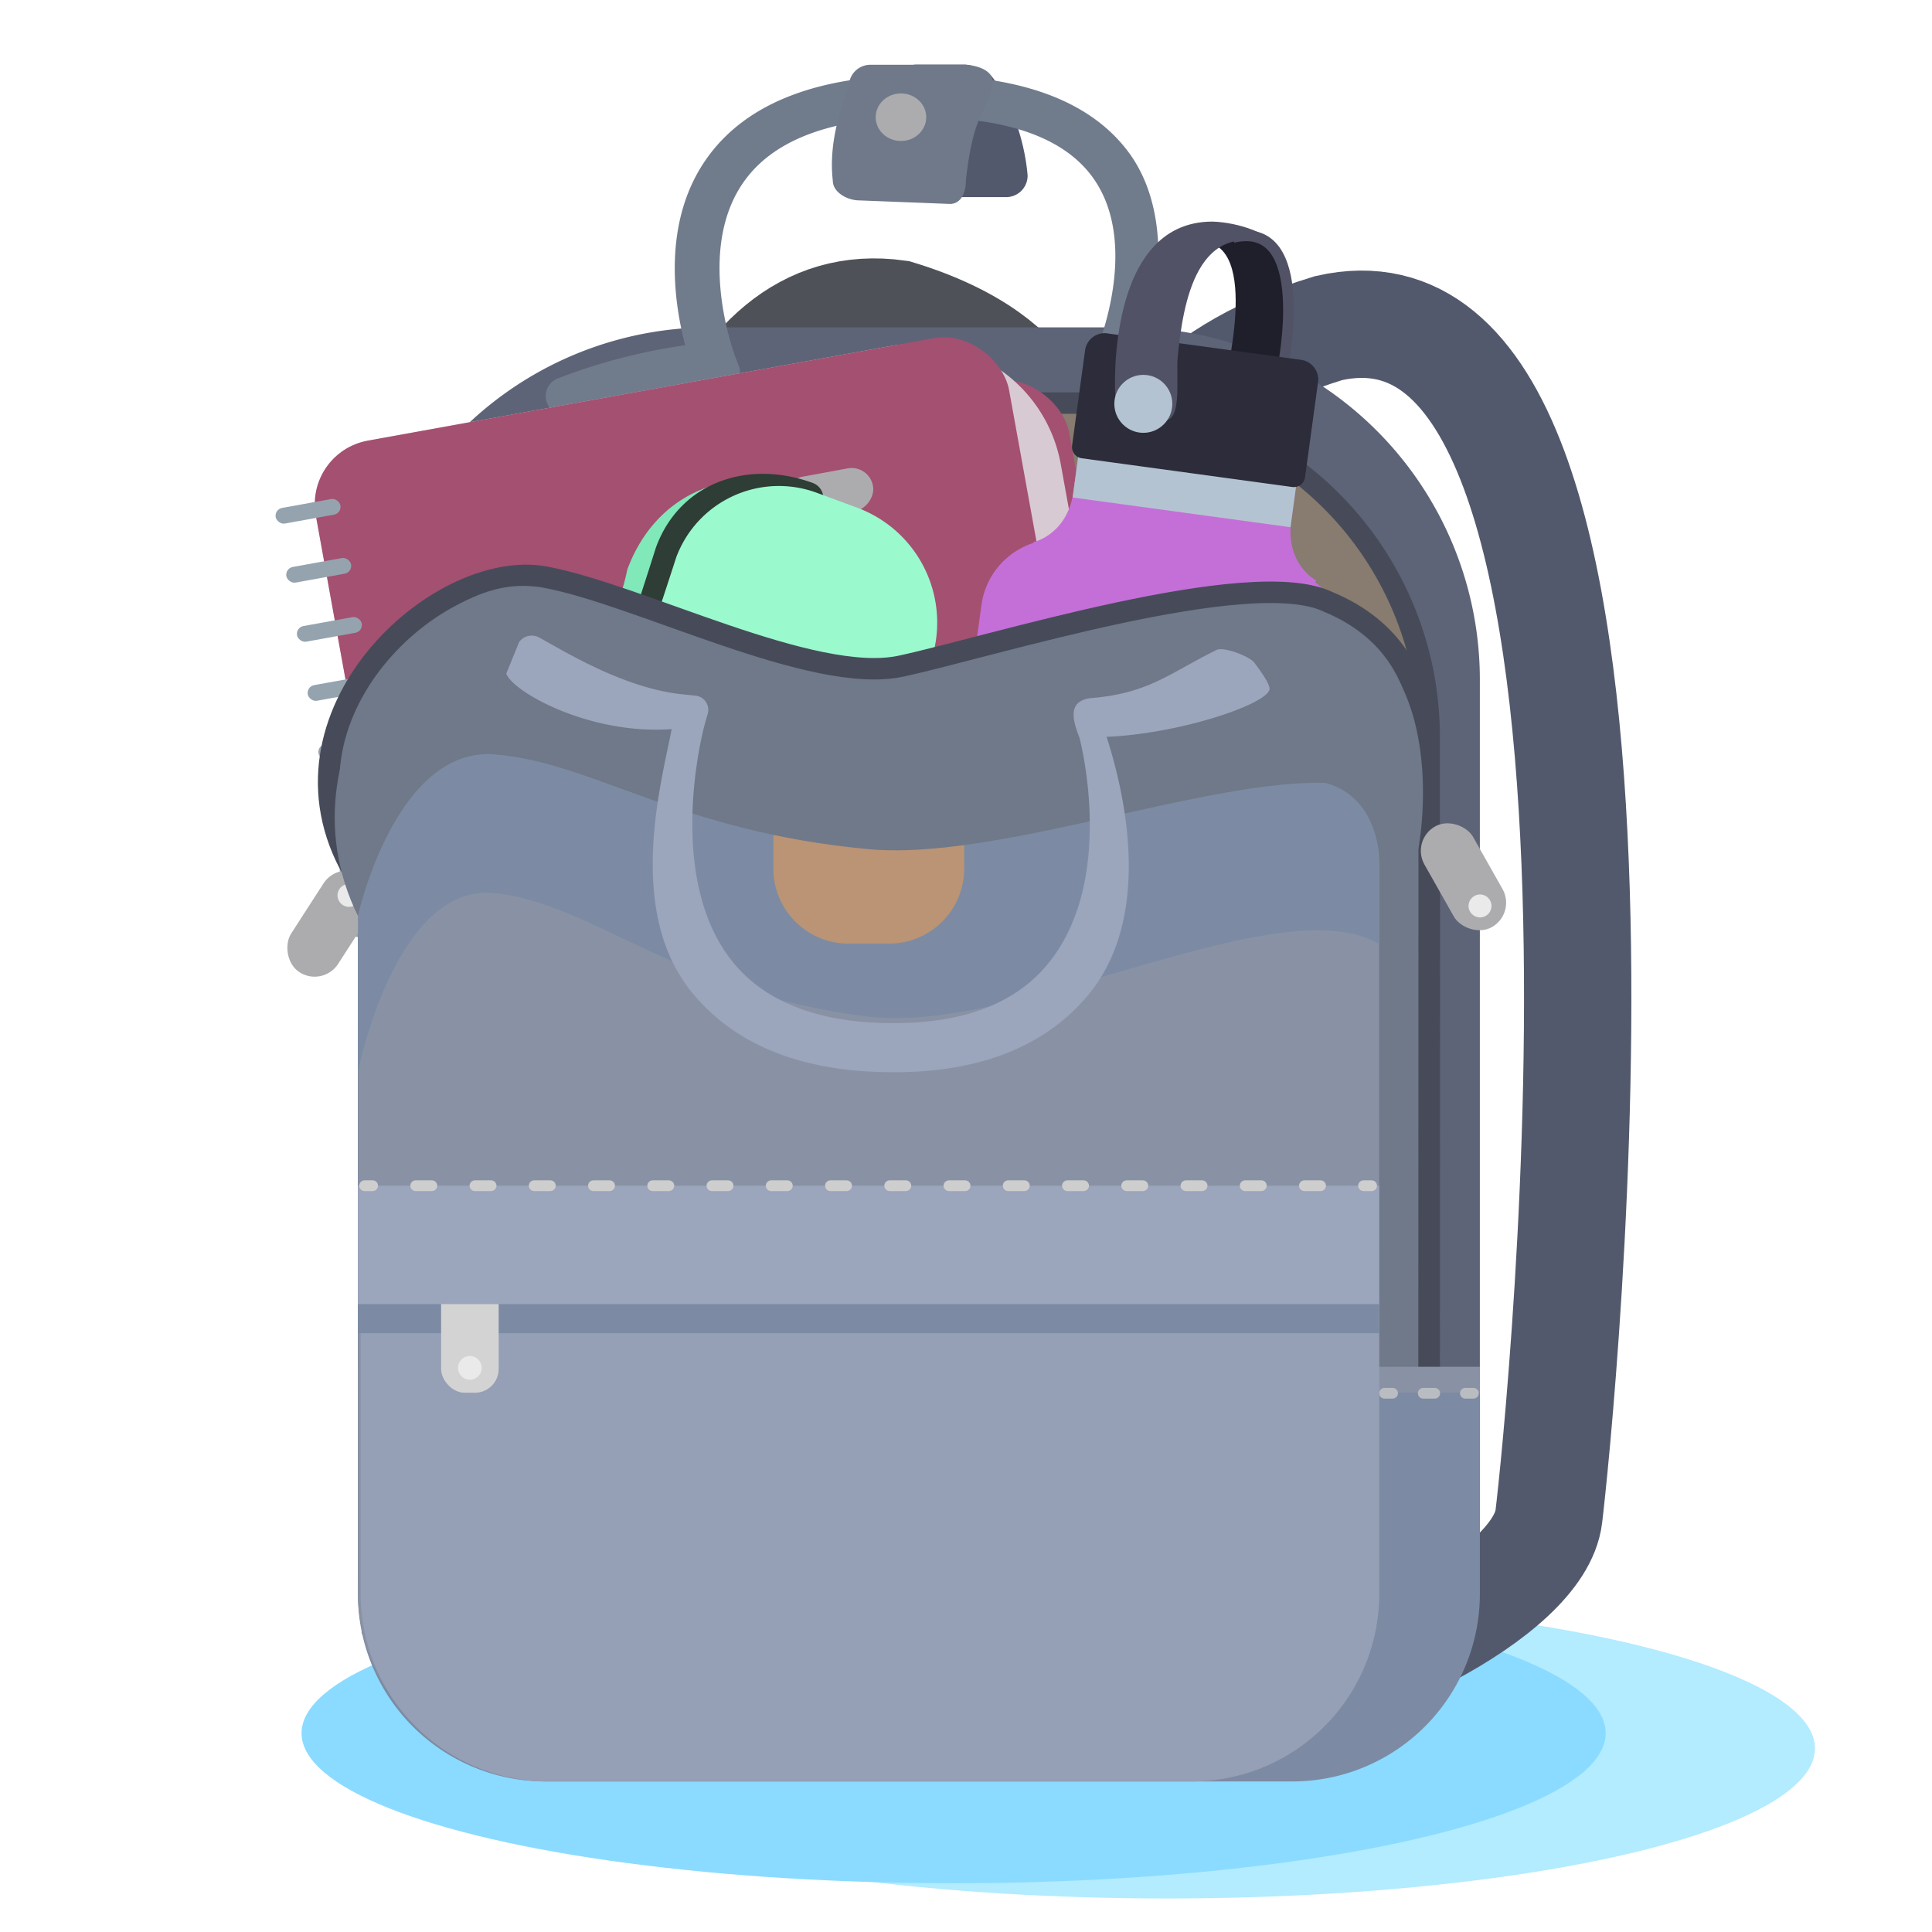 <svg xmlns="http://www.w3.org/2000/svg" viewBox="0 0 360 360"><defs><style>.cls-1{fill:#b3ebff;}.cls-2{fill:#8adbff;}.cls-3{fill:#53596d;}.cls-17,.cls-20,.cls-26,.cls-27,.cls-30,.cls-31,.cls-4,.cls-5{fill:none;}.cls-4{stroke:#53596d;}.cls-17,.cls-20,.cls-26,.cls-27,.cls-30,.cls-31,.cls-4,.cls-5,.cls-7,.cls-8{stroke-miterlimit:10;}.cls-4,.cls-5{stroke-width:20px;}.cls-5{stroke:#4f5159;}.cls-6{fill:#5e6477;}.cls-7{fill:#877c6f;}.cls-7,.cls-8{stroke:#474b59;stroke-width:4px;}.cls-33,.cls-8{fill:#6f7989;}.cls-9{fill:#707c8c;}.cls-10{fill:#7c8ba3;}.cls-11{fill:#8992a5;}.cls-12{fill:#a45071;}.cls-13{fill:#d8cad3;}.cls-14{fill:#95a3af;}.cls-15{fill:#acacaf;}.cls-16{fill:#80e8b9;}.cls-17{stroke:#2e3d35;stroke-width:6px;}.cls-17,.cls-26,.cls-27,.cls-30,.cls-31{stroke-linecap:round;}.cls-18{fill:#9bf9ce;}.cls-19{fill:#1f1f2b;}.cls-20{stroke:#525266;}.cls-20,.cls-26,.cls-27,.cls-30,.cls-31{stroke-width:2px;}.cls-21{fill:#c46fd8;}.cls-22{fill:#b4c3d1;}.cls-23{fill:#2c2c3a;}.cls-24{fill:#525266;}.cls-25{fill:#959fb5;}.cls-26,.cls-27{stroke:#b9bcc1;}.cls-27{stroke-dasharray:2.14 5.71;}.cls-28{fill:#d3d3d3;}.cls-29{fill:#9ba5bc;}.cls-30,.cls-31{stroke:#cecece;}.cls-31{stroke-dasharray:3.01 8.03;}.cls-32{fill:#eaeaea;}.cls-34{fill:#ba9475;}</style></defs><title>DES157_Studio2</title><g id="Layer_1" data-name="Layer 1"><ellipse class="cls-1" cx="217.48" cy="325.79" rx="120.71" ry="27.96"/><ellipse class="cls-2" cx="177.69" cy="322.95" rx="121.5" ry="27.96"/><path class="cls-3" d="M187.63,36.73h-17a4,4,0,0,1-3.8-4.07V16.11a4,4,0,0,1,3.8-4.07h9.12c2.09,0,4.89,2,4.89,2,3.5,4.28,6.26,11.72,6.84,18.64A4,4,0,0,1,187.63,36.73Z"/><path class="cls-4" d="M211.77,87.55s6.33-17.43,35.76-26.4c66-15.06,42.89,206.7,41.07,221.45s-37.48,31.9-62.9,35.15"/><path class="cls-5" d="M195.4,84.55s1.29-17.12-28.14-26.09C98.2,48.83,116.75,264.85,118.57,279.6s37.48,31.9,62.9,35.15"/><path class="cls-6" d="M132.35,61h77.74a65.66,65.66,0,0,1,65.66,65.66V293.37a35,35,0,0,1-35,35H101.69a35,35,0,0,1-35-35V126.7A65.66,65.66,0,0,1,132.35,61Z"/><path class="cls-7" d="M131.69,75.11h72.39a62.23,62.23,0,0,1,62.23,62.23v152a39,39,0,0,1-39,39H108.5a39,39,0,0,1-39-39v-152A62.23,62.23,0,0,1,131.69,75.11Z"/><path class="cls-8" d="M266.27,314.75,69.45,302.59V154.23A13.69,13.69,0,0,1,83.1,140.58H252.66a13.69,13.69,0,0,1,13.65,13.65Z"/><path class="cls-9" d="M102.36,75.91l-.28-.53a3.52,3.52,0,0,1,2-4.92,107.29,107.29,0,0,1,23.6-6.12C125.63,56.6,123.16,41,132.07,29,139.44,19.05,152.7,14,171.48,14h.33c18.76,0,31.81,5,38.8,14.8C219,40.67,215.41,58,213,65.76A47.08,47.08,0,0,1,236.85,70c1.6.76,1.75,1.94,1.37,4.11a21,21,0,0,1-1.13,3.17,1.77,1.77,0,0,1-2.25.68,86,86,0,0,0-27.17-6.92l-.52,0a3.56,3.56,0,0,1-3.21-4.91l.2-.45c.08-.19,8.56-19.89-.46-32.53-5.35-7.5-16.08-11.3-31.88-11.3h-.3c-15.9,0-26.86,3.9-32.58,11.58-9.59,12.86-2,32.75-1.94,33l.76,1.95a2.35,2.35,0,0,1-2.15,3.14l-2.2.15c-10.88.76-21.33,2.58-26.38,4.5C105.14,76.83,103.24,77.62,102.36,75.91Z"/><path class="cls-10" d="M66.69,257.08H275.75a0,0,0,0,1,0,0V297a34.95,34.95,0,0,1-34.95,34.95H101.63A34.95,34.95,0,0,1,66.69,297V257.08A0,0,0,0,1,66.69,257.08Z"/><rect class="cls-11" x="66.69" y="254.68" width="209.07" height="4.8"/><rect class="cls-12" x="81.81" y="79.2" width="131.28" height="167.8" rx="12" transform="translate(-26.69 28.87) rotate(-10.26)"/><path class="cls-13" d="M83.82,70.54h98.37a27.29,27.29,0,0,1,27.29,27.29V232.89a12.63,12.63,0,0,1-12.63,12.63H97.52a26.33,26.33,0,0,1-26.33-26.33v-136A12.63,12.63,0,0,1,83.82,70.54Z" transform="translate(-25.9 27.52) rotate(-10.26)"/><rect class="cls-12" x="70.6" y="71.22" width="131.28" height="167.8" rx="12" transform="translate(-25.45 26.74) rotate(-10.26)"/><rect class="cls-14" x="51.27" y="93.79" width="12.26" height="2.96" rx="1.48" transform="translate(-16.05 11.75) rotate(-10.26)"/><rect class="cls-14" x="53.26" y="104.79" width="12.26" height="2.96" rx="1.48" transform="translate(-17.98 12.28) rotate(-10.26)"/><rect class="cls-14" x="55.25" y="115.8" width="12.26" height="2.96" rx="1.48" transform="translate(-19.91 12.81) rotate(-10.26)"/><rect class="cls-14" x="57.24" y="126.81" width="12.26" height="2.96" rx="1.48" transform="translate(-21.83 13.34) rotate(-10.26)"/><rect class="cls-14" x="59.24" y="137.82" width="12.26" height="2.96" rx="1.48" transform="translate(-23.76 13.87) rotate(-10.26)"/><rect class="cls-14" x="61.23" y="148.82" width="12.26" height="2.96" rx="1.48" transform="translate(-25.69 14.4) rotate(-10.26)"/><rect class="cls-14" x="63.22" y="159.83" width="12.26" height="2.96" rx="1.48" transform="translate(-27.62 14.93) rotate(-10.26)"/><rect class="cls-14" x="65.21" y="170.84" width="12.26" height="2.96" rx="1.48" transform="translate(-29.55 15.46) rotate(-10.26)"/><rect class="cls-14" x="67.21" y="181.85" width="12.26" height="2.96" rx="1.48" transform="translate(-31.48 15.99) rotate(-10.26)"/><rect class="cls-14" x="69.2" y="192.85" width="12.26" height="2.96" rx="1.48" transform="translate(-33.41 16.52) rotate(-10.26)"/><rect class="cls-14" x="71.19" y="203.86" width="12.26" height="2.96" rx="1.48" transform="translate(-35.33 17.05) rotate(-10.26)"/><rect class="cls-14" x="73.18" y="214.87" width="12.26" height="2.96" rx="1.48" transform="translate(-37.26 17.58) rotate(-10.26)"/><rect class="cls-14" x="75.18" y="225.88" width="12.26" height="2.96" rx="1.48" transform="translate(-39.19 18.12) rotate(-10.26)"/><rect class="cls-14" x="77.17" y="236.89" width="12.26" height="2.96" rx="1.48" transform="translate(-41.12 18.65) rotate(-10.26)"/><rect class="cls-15" x="150.4" y="83.67" width="8.09" height="16.72" rx="4.04" transform="translate(91.92 260.6) rotate(-100.44)"/><path class="cls-16" d="M172.88,124.85,131.62,236.49c-5.51,14.9-19.67,24.45-34.57,18.94l-7.51-3.7C79.2,247.49,70.4,235.38,75.1,220.82,87.6,182,114.21,120.15,116.88,106.15c5.39-14.59,19.54-20.1,34.13-14.7l7.82,2.89A23.83,23.83,0,0,1,172.88,124.85Z"/><path class="cls-17" d="M100.45,249.65a27.88,27.88,0,0,1-16.38-35.74c15.28-35,28.81-72.46,41-110.94,3.89-10.52,14.85-14,25.35-10.16"/><path class="cls-18" d="M173.25,123.84,129.3,242.76a16.5,16.5,0,0,1-21.14,9.73l-6.6-2.43A27.84,27.84,0,0,1,85.15,214.4c15.13-35.83,28.63-72.79,40.87-110.59a20.4,20.4,0,0,1,26.14-12l7.63,2.82A22.83,22.83,0,0,1,173.25,123.84Z"/><path class="cls-19" d="M224.72,45.1c10.4,1.55,3,28.09,2.74,29.61L238.1,74s6.67-19.91-2.35-29.63"/><path class="cls-20" d="M239,68.73s5.79-28-9.25-24.49"/><rect class="cls-21" x="198.94" y="78.56" width="40.97" height="44.72" rx="6.3" transform="translate(15.66 -28.74) rotate(7.77)"/><rect class="cls-21" x="172.74" y="102.58" width="69.22" height="173.63" rx="14.18" transform="translate(27.51 -26.3) rotate(7.77)"/><path class="cls-21" d="M192.59,101s6.79-1.4,7.59-10.49L203.9,93l-1.78,13L193,104.81Z"/><path class="cls-21" d="M245.23,108.15S239.07,105,240.74,96l-4.27,1.44-1.78,13,9.17,1.26Z"/><rect class="cls-22" x="200.27" y="86.8" width="40.97" height="8.71" transform="translate(14.35 -29.01) rotate(7.77)"/><path class="cls-23" d="M204.55,64.48H241a3.69,3.69,0,0,1,3.69,3.69V86.06a2.12,2.12,0,0,1-2.12,2.12H203a2.12,2.12,0,0,1-2.12-2.12V68.16a3.69,3.69,0,0,1,3.69-3.69Z" transform="translate(12.37 -29.42) rotate(7.77)"/><path class="cls-24" d="M238,46.17c-15-6.32-17.58,10.39-18.56,20.44-.33,3.35.82,11.34-2.14,11.67l-9.49-4.52s-2-32.48,18.12-32.47C230.8,41.43,236.93,43.6,238,46.17Z"/><circle class="cls-22" cx="213.04" cy="75.25" r="5.4"/><path class="cls-11" d="M222,330.8H101.69c-19.25,0-35-15.35-35-34.12V154.84c0-31.19,29.57-28.4,61.58-28.4l72.61,2.09c32,0,56.11-4.88,56.11,26.31V296.68C257,315.45,241.24,330.8,222,330.8Z"/><path class="cls-25" d="M71.16,229.42H253a4,4,0,0,1,4,4V297A34.95,34.95,0,0,1,222,331.95H102.16A34.95,34.95,0,0,1,67.21,297V233.37A4,4,0,0,1,71.16,229.42Z"/><line class="cls-26" x1="257.99" y1="259.61" x2="259.49" y2="259.61"/><line class="cls-27" x1="265.2" y1="259.61" x2="270.19" y2="259.61"/><line class="cls-26" x1="273.05" y1="259.61" x2="274.55" y2="259.61"/><rect class="cls-10" x="66.69" y="223.34" width="190.3" height="25.08"/><rect class="cls-28" x="82.19" y="237.33" width="10.73" height="22.19" rx="4.43"/><rect class="cls-29" x="66.69" y="220.94" width="190.3" height="22.06"/><line class="cls-30" x1="67.94" y1="220.94" x2="69.44" y2="220.94"/><line class="cls-31" x1="77.46" y1="220.94" x2="250.06" y2="220.94"/><line class="cls-30" x1="254.08" y1="220.94" x2="255.58" y2="220.94"/><circle class="cls-32" cx="87.55" cy="254.88" r="2.21"/><rect class="cls-15" x="56.42" y="161.34" width="10.42" height="21.54" rx="5.21" transform="translate(20.15 350.15) rotate(-147.18)"/><circle class="cls-32" cx="65.03" cy="166.84" r="2.14"/><path class="cls-33" d="M177,38l-16.89-.66c-2.15,0-4.93-1.45-4.93-3.69-.59-5.08.37-10.82,3-17.51a4,4,0,0,1,3.9-4.07h17.5c2.15,0,5.4.92,5.4,3.16-.94,6.51-3.41,4.43-5,18.33C180,35.77,179.14,38,177,38Z"/><ellipse class="cls-15" cx="167.88" cy="21.84" rx="4.71" ry="4.43"/><path class="cls-10" d="M240.24,131.84c-18.32-3.41-57.59,12-72.36,16.1s-42.72-15.28-61-20.49a85.69,85.69,0,0,0-16.35,1.79C81.59,134.3,72.14,145.39,66.9,159c-.13,1.72-.21,3.5-.21,5.41v35.38s7-35.47,25.62-33.35,34.21,18.71,69.53,23c27.9,3.35,76.63-24.44,95.15-13.51V164.38C257,143.63,250.68,135.17,240.24,131.84Z"/><path class="cls-34" d="M147.19,140.58h29.3a3.18,3.18,0,0,1,3.18,3.18v18.07a14,14,0,0,1-14,14h-7.57a14,14,0,0,1-14-14V143.76A3.18,3.18,0,0,1,147.19,140.58Z"/><path class="cls-8" d="M264.07,150s8.2-27.61-16.63-37.87c-14.43-6.91-63.12,8.47-79.56,12s-48.83-13.4-66.38-16.61c-19.9-3.63-52.34,25.88-35.65,54.83,0,0,7.88-25.65,26.46-24s34.21,14.39,69.53,17.65c34,3.15,99-29.33,102.44,0"/><path class="cls-33" d="M66.69,170.67s7-31.72,25.62-30.09,34.21,14.38,69.53,17.65c28.14,2.6,77.47-19.17,95.62-10.17,1.75,13.79,6.23,5.1,6.82,10.17,0,0,6.88-35.06-18-43.82-14.43-6.91-62,8.48-78.43,12s-49.3-11.45-66.38-16.61C83,104.19,50.67,138,66.69,170.67Z"/><path class="cls-33" d="M257,160.89s.45-12.06-9.93-15,11.45-6.83,11.45-6.83Z"/><path class="cls-29" d="M96.73,119.63a2.91,2.91,0,0,1,3.76-.83c4.61,2.51,15.71,9.44,26.64,10.57l2.35.24a2.67,2.67,0,0,1,2.42,3.31l-.61,2.15c-.08.27-7.68,28.22,5.28,44.22,6,7.37,15.77,11.19,28.94,11.35h.15c13.18.18,23-3.36,29.17-10.53,13.47-15.62,6.38-42.37,6.31-42.66-1.51-3.8-1.93-6.7,1.88-7.35,11-.82,15-4.74,23.68-9,1.32-.65,6.29,1.24,7.07,2.43.2.35,3.28,4.16,2.73,5.1-1.13,2.86-17,8.12-30.3,8.67,3.22,10,9,33.71-3.8,48.54-8.16,9.48-20.56,14.17-36.87,13.94h-.33c-16.28-.23-28.53-5.27-36.38-15-12.27-15.19-5.53-39.14-3.67-48.92-15.31,1.13-29.72-7-30.81-10.36Z"/><rect class="cls-15" x="267.49" y="152.58" width="10.42" height="21.54" rx="5.21" transform="translate(-45.08 155.32) rotate(-29.47)"/><circle class="cls-32" cx="275.78" cy="168.81" r="2.14"/></g></svg>
